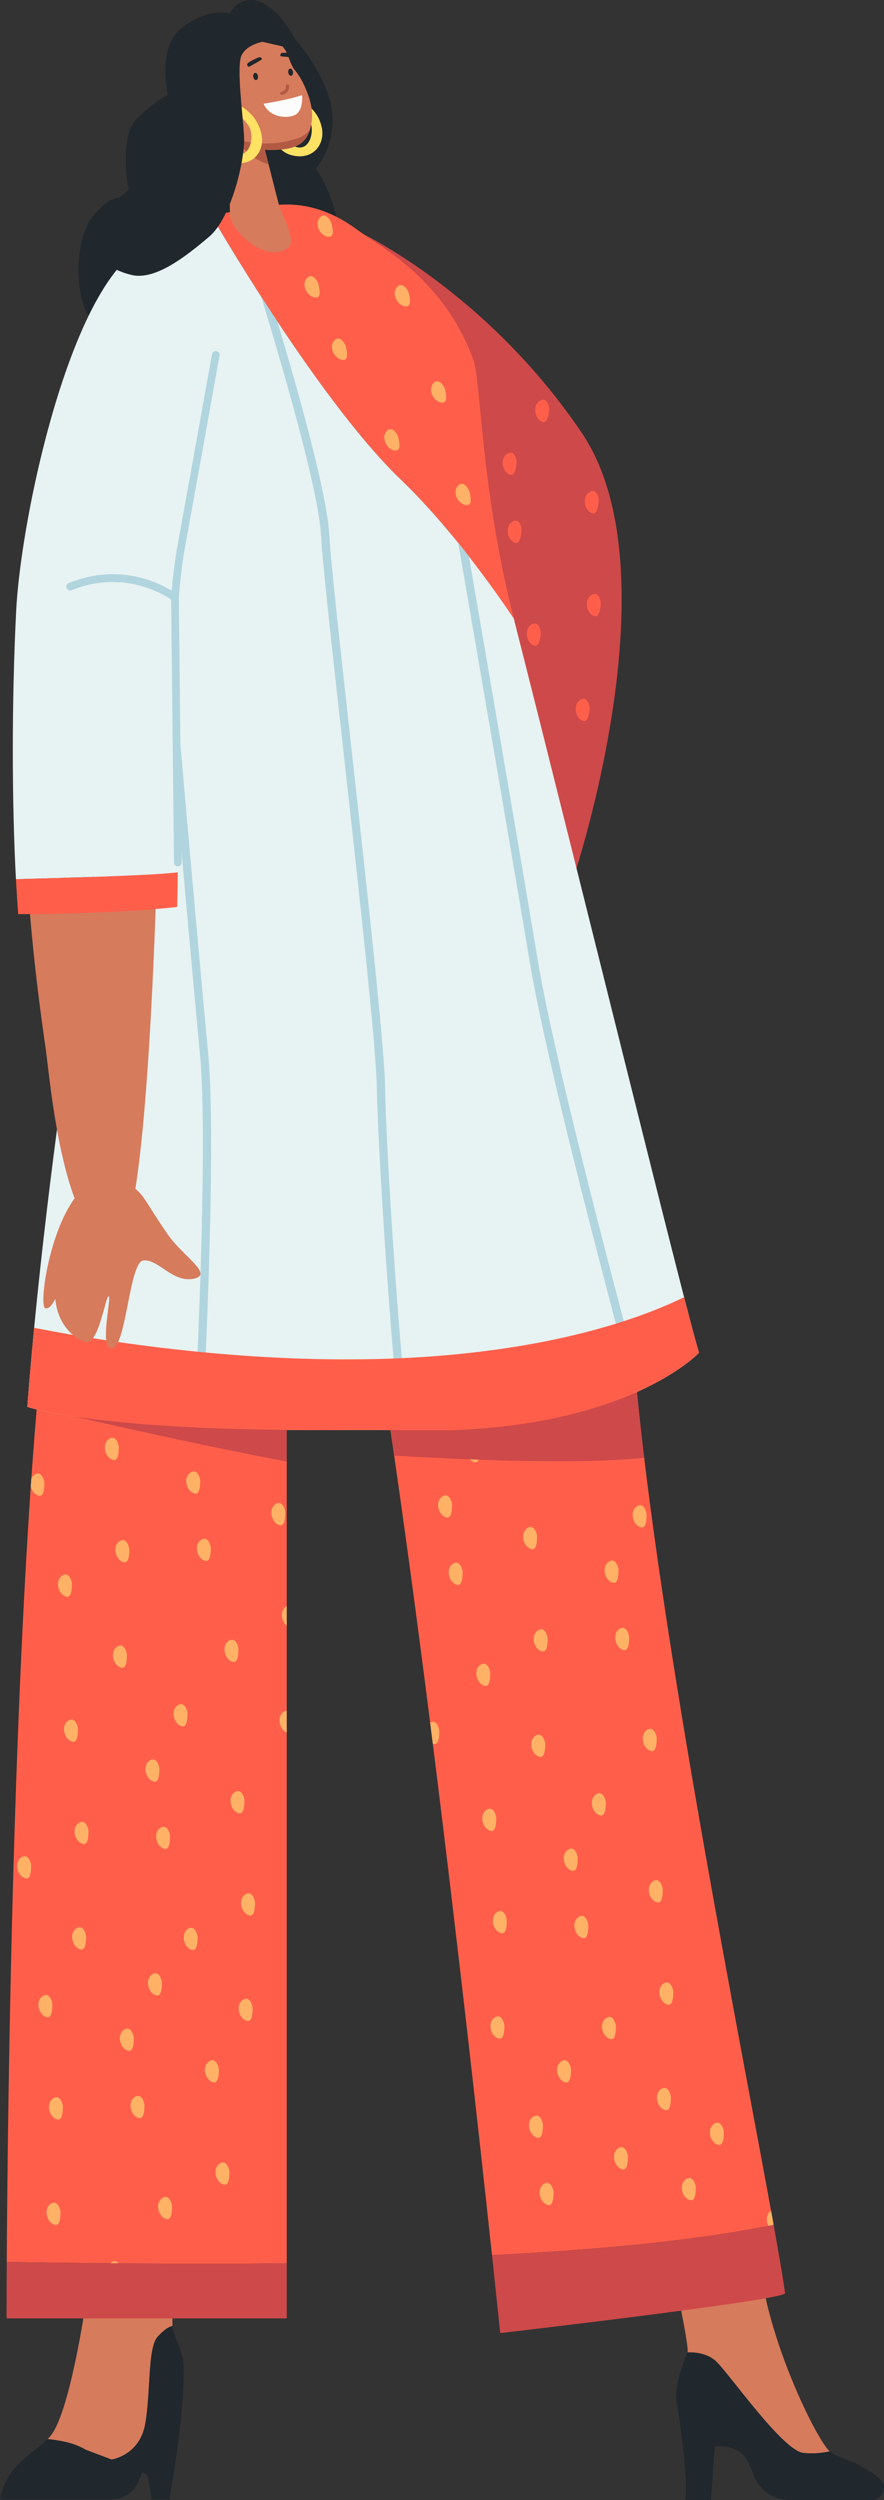 <svg xmlns="http://www.w3.org/2000/svg" width="382.21" height="1080" viewBox="0 0 382.21 1080"><rect x="0" y="0" width="382.21" height="1080" fill="#333333" stroke="none"/><g id="a"/><g id="b"><g id="c"><g id="d"><path d="M156.76 101.02s53.74 25.35 94.74 85.9c41 60.55-3.81 193.08-3.81 193.08.0.0-97.95-269.05-90.93-278.98z" fill="#ce4949"/><g><path d="M309.67 1020.14c5.85 5.61 28.81 38.61 37.67 39.5 4.78.48 8.75-.08 11.41-.69-5.36-4.45-27.61-48.89-30.54-83.88l-39.34-3.94s9.41 42.64 8.39 45.07c3.52-.08 8.79.48 12.41 3.94z" fill="#d67b5c"/><path d="M380.88 1071.36c-3.1-3.12-8.78-6.79-19.06-10.53-1.02-.37-2.04-1.03-3.08-1.88-2.66.62-6.63 1.17-11.41.69-8.86-.89-31.82-33.89-37.67-39.5-3.61-3.46-8.89-4.02-12.41-3.94-2.29 5.46-5.83 15.27-4.72 21.45 1.61 8.92 5.18 34.38 3.73 42.36h11.15l1.62-23.19s8.53-.89 12.65 4.01c1.54 1.84 2.93 5 4.07 8.22 2.35 6.69 8.71 10.95 15.97 10.95h35.04c4.52.0 7.19-5.54 4.11-8.64z" fill="#20272d"/></g><g><path d="M48.23 1062.52s12.02-1.7 14.51-15.15c2.49-13.45.98-33.02 5.46-37.95 2.2-2.42 4.39-4.23 6.37-4.57-.14-11.72.86-15.54.86-15.54l-38.47 6.46s-6.53 44.74-14.62 55.87c-.51.7-1.1 1.38-1.76 2.04 3.87.36 11.37 1.43 16.43 4.59l11.21 4.25z" fill="#d67b5c"/><path d="M0 1079.76H47.7c5.69.0 10.44-3.2 12.51-8.42l1.34-3.38 2.34 1.36 1.66 10.44h7.66s7.2-39 6.07-59.39c-.24-4.24-4.67-12.46-4.71-15.54-1.98.35-4.16 2.15-6.37 4.57-4.48 4.94-2.97 24.51-5.46 37.95-2.49 13.45-14.51 15.15-14.51 15.15l-11.21-4.25c-5.06-3.16-12.56-4.24-16.43-4.59-6.15 6.23-17.93 11.33-20.58 26.1z" fill="#20272d"/></g><path d="M274.72 594.4l-125.69-93.31c24.75 119.72 53.75 380.22 63.69 473.08 38.6-1.96 84.13-5.43 121.76-13.08-14.04-77.95-49.33-253.71-59.76-366.68z" fill="#ff5f4a"/><path d="M212.72 974.16c2.27 21.24 3.55 33.71 3.55 33.71.0.0 123.58-14.32 123.17-17.24-.96-6.81-2.68-16.9-4.96-29.56-37.63 7.66-83.16 11.12-121.76 13.08z" fill="#ce4949"/><path d="M2.92 977.08c-.09 15.51-.09 24.44-.09 24.44H123.98v-23.87c-40.26.66-97.84-.17-121.05-.57z" fill="#ce4949"/><path d="M18.19 583.57C5.64 707.36 3.34 907.85 2.92 977.08c23.21.4 80.8 1.23 121.05.57v-398.28l-105.79 4.21z" fill="#ff5f4a"/><path d="M43.16 90.22s-9.7 6.42-9.17 28.05c.54 21.63 10.55 28.6 32.72 38.44 22.17 9.83 64-8.2 75.98-33.24s-6.09-50.6-6.09-50.6c0 0 9.13-10.55 6.81-25.74-2.32-15.2-15.55-29.86-15.55-29.86.0.0-10.55-20.56-22.17-16.8-11.62 3.75-6.45 19.23-4.39 23.29 2.06 4.06-41.46 61.67-58.14 66.47z" fill="#20272d"/><path d="M173.08 206.94c18.94 18.15 36.39 41.51 49.06 60.23-14.43-56.85-14.06-102.49-17.6-112.08-12.79-34.64-39.76-48.23-50.09-55.84-13.07-9.62-26.46-13.01-42.05-9.64-3.91.84-13.25 1.83-21.02 3.48 15.52 26.64 52.64 86 81.7 113.85z" fill="#ff5f4a"/><path d="M222.14 267.18c-12.67-18.72-30.13-42.08-49.06-60.23-29.06-27.85-66.18-87.21-81.7-113.85-4.06.86-7.69 1.9-9.9 3.2-50.75 29.81-14.76 133.95-27.77 205.73-4.39 24.25-32.46 180.95-41.9 305.73.0.0 30.86 10.95 140.61 9.97 6.37-.06 39.8.22 45.16.0 76.6-3.27 104.65-33.35 104.65-33.35-6-19.32-49.43-196.42-80.1-317.21z" fill="#e7f2f2"/><g><path d="M232.43 704.4c-3.12 2.24-1.58 8.17 1.95 8.98 2.34.54 2.34-3.84 2.4-5.36.04-1.07-1.22-5.86-4.35-3.63z" fill="#ffb266"/><path d="M191.1 646.57c-3.12 2.24-1.58 8.17 1.95 8.98 2.34.54 2.34-3.84 2.4-5.36.04-1.07-1.22-5.86-4.35-3.63z" fill="#ffb266"/><path d="M209.57 728.26c2.34.54 2.34-3.84 2.4-5.36.04-1.07-1.22-5.86-4.35-3.63-3.12 2.24-1.58 8.17 1.95 8.98z" fill="#ffb266"/><path d="M197.64 684.63c2.34.54 2.34-3.84 2.4-5.36.04-1.07-1.22-5.86-4.35-3.63-3.12 2.24-1.58 8.17 1.95 8.98z" fill="#ffb266"/><path d="M227.87 660.23c-3.12 2.24-1.58 8.17 1.95 8.98 2.34.54 2.34-3.84 2.4-5.36.04-1.07-1.22-5.86-4.35-3.63z" fill="#ffb266"/><path d="M203.24 622.66c-3.12 2.24-1.58 8.17 1.95 8.98 2.34.54 2.34-3.84 2.4-5.36.04-1.07-1.22-5.86-4.35-3.63z" fill="#ffb266"/><path d="M231.39 749.95c-3.12 2.24-1.58 8.17 1.95 8.98 2.34.54 2.34-3.84 2.4-5.36.04-1.07-1.22-5.86-4.35-3.63z" fill="#ffb266"/><path d="M265.04 683.72c2.34.54 2.34-3.84 2.4-5.36.04-1.07-1.22-5.86-4.35-3.63-3.12 2.24-1.58 8.17 1.95 8.98z" fill="#ffb266"/><path d="M283.95 751.07c.04-1.07-1.22-5.86-4.35-3.63-3.12 2.24-1.58 8.17 1.95 8.98 2.34.54 2.34-3.84 2.4-5.36z" fill="#ffb266"/><path d="M267.68 703.81c-3.12 2.24-1.58 8.17 1.95 8.98 2.34.54 2.34-3.84 2.4-5.36.04-1.07-1.22-5.86-4.35-3.63z" fill="#ffb266"/><path d="M277.18 659.81c2.34.54 2.34-3.84 2.4-5.36.04-1.07-1.22-5.86-4.35-3.63-3.12 2.24-1.58 8.17 1.95 8.98z" fill="#ffb266"/><path d="M301.7 782c.02.52.11 1.04.27 1.54-.09-.51-.18-1.03-.27-1.54z" fill="#ffb266"/><path d="M286.77 857c-3.12 2.24-1.58 8.17 1.95 8.98 2.34.54 2.34-3.84 2.4-5.36.04-1.07-1.22-5.86-4.35-3.63z" fill="#ffb266"/><path d="M249.79 802.79c.04-1.07-1.22-5.86-4.35-3.63-3.12 2.24-1.58 8.17 1.95 8.98 2.34.54 2.34-3.84 2.4-5.36z" fill="#ffb266"/><path d="M263.91 880.86c2.34.54 2.34-3.84 2.4-5.36.04-1.07-1.22-5.86-4.35-3.63-3.12 2.24-1.58 8.17 1.95 8.98z" fill="#ffb266"/><path d="M251.98 837.22c2.34.54 2.34-3.84 2.4-5.36.04-1.07-1.22-5.86-4.35-3.63-3.12 2.24-1.58 8.17 1.95 8.98z" fill="#ffb266"/><path d="M284.16 821.8c2.34.54 2.34-3.84 2.4-5.36.04-1.07-1.22-5.86-4.35-3.63-3.12 2.24-1.58 8.17 1.95 8.98z" fill="#ffb266"/><path d="M257.58 775.26c-3.12 2.24-1.58 8.17 1.95 8.98 2.34.54 2.34-3.84 2.4-5.36.04-1.07-1.22-5.86-4.35-3.63z" fill="#ffb266"/><path d="M287.67 911.53c2.34.54 2.34-3.84 2.4-5.36.04-1.07-1.22-5.86-4.35-3.63-3.12 2.24-1.58 8.17 1.95 8.98z" fill="#ffb266"/><path d="M214.78 826.11c-3.12 2.24-1.58 8.17 1.95 8.98 2.34.54 2.34-3.84 2.4-5.36.04-1.07-1.22-5.86-4.35-3.63z" fill="#ffb266"/><path d="M212.17 790.91c2.34.54 2.34-3.84 2.4-5.36.04-1.07-1.22-5.86-4.35-3.63-3.12 2.24-1.58 8.17 1.95 8.98z" fill="#ffb266"/><path d="M189.94 747.99c.04-1.02-1.12-5.46-3.96-3.87.38 3.03.77 6.06 1.15 9.09.14.05.27.1.42.14 2.34.54 2.34-3.84 2.4-5.36z" fill="#ffb266"/><path d="M215.69 880.64c2.34.54 2.34-3.84 2.4-5.36.04-1.07-1.22-5.86-4.35-3.63-3.12 2.24-1.58 8.17 1.95 8.98z" fill="#ffb266"/><path d="M232.36 923.48c2.34.54 2.34-3.84 2.4-5.36.04-1.07-1.22-5.86-4.35-3.63-3.12 2.24-1.58 8.17 1.95 8.98z" fill="#ffb266"/><path d="M236.95 952.56c2.34.54 2.34-3.84 2.4-5.36.04-1.07-1.22-5.86-4.35-3.63-3.12 2.24-1.58 8.17 1.95 8.98z" fill="#ffb266"/><path d="M269.12 937.13c2.34.54 2.34-3.84 2.4-5.36.04-1.07-1.22-5.86-4.35-3.63s-1.58 8.17 1.95 8.98z" fill="#ffb266"/><path d="M242.55 890.59c-3.12 2.24-1.58 8.17 1.95 8.98 2.34.54 2.34-3.84 2.4-5.36.04-1.07-1.22-5.86-4.35-3.63z" fill="#ffb266"/><path d="M296.49 941.48c-3.12 2.24-1.58 8.17 1.95 8.98 2.34.54 2.34-3.84 2.4-5.36.04-1.07-1.22-5.86-4.35-3.63z" fill="#ffb266"/><path d="M333.39 955.05s-.09.05-.13.09c-1.96 1.4-2.08 4.26-1.03 6.39.75-.15 1.51-.3 2.26-.45-.35-1.94-.72-3.97-1.09-6.03z" fill="#ffb266"/><path d="M308.63 917.57c-3.12 2.24-1.58 8.17 1.95 8.98 2.34.54 2.34-3.84 2.4-5.36.04-1.07-1.22-5.86-4.35-3.63z" fill="#ffb266"/></g><g><path d="M53.52 674.87c2.34.54 2.34-3.84 2.4-5.36.04-1.07-1.22-5.86-4.35-3.63-3.12 2.24-1.58 8.17 1.95 8.98z" fill="#ffb266"/><path d="M31.11 684.39c.04-1.07-1.22-5.86-4.35-3.63-3.12 2.24-1.58 8.17 1.95 8.98 2.34.54 2.34-3.84 2.4-5.36z" fill="#ffb266"/><path d="M16.79 646.12c2.34.54 2.34-3.84 2.4-5.36.04-1.07-1.22-5.86-4.35-3.63-.59.42-1.01.98-1.29 1.6-.08 1.13-.16 2.27-.24 3.4.43 1.87 1.7 3.57 3.47 3.98z" fill="#ffb266"/><path d="M47.02 621.71c-3.12 2.24-1.58 8.17 1.95 8.98 2.34.54 2.34-3.84 2.4-5.36.04-1.07-1.22-5.86-4.35-3.63z" fill="#ffb266"/><path d="M24.34 593.13c2.34.54 2.34-3.84 2.4-5.36.04-1.07-1.22-5.86-4.35-3.63-3.12 2.24-1.58 8.17 1.95 8.98z" fill="#ffb266"/><path d="M52.48 720.42c2.34.54 2.34-3.84 2.4-5.36.04-1.07-1.22-5.86-4.35-3.63-3.12 2.24-1.58 8.17 1.95 8.98z" fill="#ffb266"/><path d="M123.98 702.27v-8.47c-.13.07-.27.16-.41.26-2.62 1.88-1.95 6.34.41 8.21z" fill="#ffb266"/><path d="M84.18 645.2c2.34.54 2.34-3.84 2.4-5.36.04-1.07-1.22-5.86-4.35-3.63-3.12 2.24-1.58 8.17 1.95 8.98z" fill="#ffb266"/><path d="M103.1 712.56c.04-1.07-1.22-5.86-4.35-3.63-3.12 2.24-1.58 8.17 1.95 8.98 2.34.54 2.34-3.84 2.4-5.36z" fill="#ffb266"/><path d="M88.77 674.28c2.34.54 2.34-3.84 2.4-5.36.04-1.07-1.22-5.86-4.35-3.63-3.12 2.24-1.58 8.17 1.95 8.98z" fill="#ffb266"/><path d="M119 649.88c-3.12 2.24-1.58 8.17 1.95 8.98 2.34.54 2.34-3.84 2.4-5.36.04-1.07-1.22-5.86-4.35-3.63z" fill="#ffb266"/><path d="M98.72 615.94c.04-1.07-1.22-5.86-4.35-3.63-3.12 2.24-1.58 8.17 1.95 8.98 2.34.54 2.34-3.84 2.4-5.36z" fill="#ffb266"/><path d="M123.98 739.02c-.43.02-.92.19-1.46.58-2.97 2.13-1.71 7.59 1.46 8.82v-9.4z" fill="#ffb266"/><path d="M105.92 818.48c-3.12 2.24-1.58 8.17 1.95 8.98 2.34.54 2.34-3.84 2.4-5.36.04-1.07-1.22-5.86-4.35-3.63z" fill="#ffb266"/><path d="M64.59 760.65c-3.12 2.24-1.58 8.17 1.95 8.98 2.34.54 2.34-3.84 2.4-5.36.04-1.07-1.22-5.86-4.35-3.63z" fill="#ffb266"/><path d="M83.05 842.34c2.34.54 2.34-3.84 2.4-5.36.04-1.07-1.22-5.86-4.35-3.63-3.12 2.24-1.58 8.17 1.95 8.98z" fill="#ffb266"/><path d="M71.13 798.71c2.34.54 2.34-3.84 2.4-5.36.04-1.07-1.22-5.86-4.35-3.63-3.12 2.24-1.58 8.17 1.95 8.98z" fill="#ffb266"/><path d="M103.3 783.29c2.34.54 2.34-3.84 2.4-5.36.04-1.07-1.22-5.86-4.35-3.63-3.12 2.24-1.58 8.17 1.95 8.98z" fill="#ffb266"/><path d="M76.73 736.74c-3.12 2.24-1.58 8.17 1.95 8.98 2.34.54 2.34-3.84 2.4-5.36.04-1.07-1.22-5.86-4.35-3.63z" fill="#ffb266"/><path d="M106.82 873.01c2.34.54 2.34-3.84 2.4-5.36.04-1.07-1.22-5.86-4.35-3.63-3.12 2.24-1.58 8.17 1.95 8.98z" fill="#ffb266"/><path d="M33.93 787.59c-3.12 2.24-1.58 8.17 1.95 8.98 2.34.54 2.34-3.84 2.4-5.36.04-1.07-1.22-5.86-4.35-3.63z" fill="#ffb266"/><path d="M11.07 811.45c2.34.54 2.34-3.84 2.4-5.36.04-1.07-1.22-5.86-4.35-3.63-3.12 2.24-1.58 8.17 1.95 8.98z" fill="#ffb266"/><path d="M31.32 752.4c2.34.54 2.34-3.84 2.4-5.36.04-1.07-1.22-5.86-4.35-3.63-3.12 2.24-1.58 8.17 1.95 8.98z" fill="#ffb266"/><path d="M34.83 842.12c2.34.54 2.34-3.84 2.4-5.36.04-1.07-1.22-5.86-4.35-3.63-3.12 2.24-1.58 8.17 1.95 8.98z" fill="#ffb266"/><path d="M22.86 906.59c-3.12 2.24-1.58 8.17 1.95 8.98 2.34.54 2.34-3.84 2.4-5.36.04-1.07-1.22-5.86-4.35-3.63z" fill="#ffb266"/><path d="M18.3 862.41c-3.12 2.24-1.58 8.17 1.95 8.98 2.34.54 2.34-3.84 2.4-5.36.04-1.07-1.22-5.86-4.35-3.63z" fill="#ffb266"/><path d="M23.77 961.12c2.34.54 2.34-3.84 2.4-5.36.04-1.07-1.22-5.86-4.35-3.63-3.12 2.24-1.58 8.17 1.95 8.98z" fill="#ffb266"/><path d="M96.8 943.74c2.34.54 2.34-3.84 2.4-5.36.04-1.07-1.22-5.86-4.35-3.63-3.12 2.24-1.58 8.17 1.95 8.98z" fill="#ffb266"/><path d="M55.47 885.9c2.34.54 2.34-3.84 2.4-5.36.04-1.07-1.22-5.86-4.35-3.63-3.12 2.24-1.58 8.17 1.95 8.98z" fill="#ffb266"/><path d="M71.99 958.62c2.34.54 2.34-3.84 2.4-5.36.04-1.07-1.22-5.86-4.35-3.63-3.12 2.24-1.58 8.17 1.95 8.98z" fill="#ffb266"/><path d="M60.06 914.98c2.34.54 2.34-3.84 2.4-5.36.04-1.07-1.22-5.86-4.35-3.63-3.12 2.24-1.58 8.17 1.95 8.98z" fill="#ffb266"/><path d="M92.24 899.56c2.34.54 2.34-3.84 2.4-5.36.04-1.07-1.22-5.86-4.35-3.63-3.12 2.24-1.58 8.17 1.95 8.98z" fill="#ffb266"/><path d="M67.61 862c2.34.54 2.34-3.84 2.4-5.36.04-1.07-1.22-5.86-4.35-3.63-3.12 2.24-1.58 8.17 1.95 8.98z" fill="#ffb266"/><path d="M48.02 977.44c-.1.07-.18.16-.27.23 1.13.01 2.26.02 3.4.03-.7-.86-1.73-1.27-3.13-.27z" fill="#ffb266"/></g><path d="M99 55.44l.41 37.61c.09 6.19 15.81 21.72 25.46 13.65 2.82-2.36-1.16-10.78-4.02-17.14l-8.17-32.11-13.68-2.01z" fill="#d67b5c"/><path d="M116.11 70.94l-2.51-9.85-12.31-1.21s7.32 9.38 14.82 11.06z" fill="#b35a44"/><path d="M170.43 628.81c19.79 1.21 78.84 4.35 108.08.87-1.48-12.27-2.76-24.09-3.79-35.28l-16.53-12.28-93.46 8.58c1.91 12.31 3.81 25.05 5.7 38.1z" fill="#ce4949"/><path d="M123.98 586.68c-41.33 5.09-74.97 9.73-77.95 11.66-8.1 5.24-13.79 13.6-13.79 13.6.0.0 49.66 11.51 91.74 19.46v-44.73z" fill="#ce4949"/><path d="M134.01 46.31s4.02 2.88 5.18 9.13c1.16 6.25-2.86 12.52-10.37 12.06-5.77-.36-8.94-3.79-9.56-7.12-.63-3.33-.17-4.8-.17-4.8l3.22-.51s1.66 8.29 6.93 8.65c5.27.36 6.65-7.76 4.77-11.51-1.88-3.75.0-5.9.0-5.9z" fill="#ffe164"/><path d="M96.19 30.31S94.91 41.22 96.03 49c1.66 11.48 10 15.87 21.65 15.77 11.35-.1 15.53-3.32 16.94-11.36.35-1.99.46-4.01.09-6.64-.61-4.38-3.5-12.12-7.27-16.51-1.72-2-2.9-6.76-3.95-8.39-7.58-11.8-24.32-8.16-27.31 8.44z" fill="#d67b5c"/><path d="M121.88 41.06c-.33.02-.63-.18-.72-.51-.1-.37.11-.76.49-.86 2.3-.64 1.94-2.32 1.93-2.39-.09-.38.15-.75.52-.84.38-.09.75.15.84.52.24 1.05-.05 3.25-2.91 4.05-.04.01-.09.02-.13.02z" fill="#b35a44"/><path d="M111.54 32.88c.13.86-.22 1.63-.78 1.71-.56.09-1.12-.54-1.26-1.4-.13-.86.22-1.63.78-1.71.56-.09 1.12.54 1.26 1.4z" fill="#20272d"/><path d="M126.67 31.04c.13.86-.22 1.63-.78 1.71s-1.12-.54-1.26-1.4c-.13-.86.22-1.63.78-1.71.56-.09 1.12.54 1.26 1.4z" fill="#20272d"/><g><path d="M87.5 616.75c2.22-44.48 5.73-128.68 2.44-162.55-4.1-42.22-24.97-277.52-28.76-333.96-1.14 2.68-2.12 5.49-2.98 8.42 5 68.45 24.25 285.49 28.18 325.88 3.27 33.67-.23 117.65-2.45 162.04 1.17.06 2.36.11 3.57.17z" fill="#b1d5de"/><path d="M166.52 470.08c-.27-18.02-7.79-85.71-14.42-145.43-4.88-43.96-9.1-81.93-9.73-93.61-.97-17.83-13.38-61.93-22.45-92.2-2.4-3.62-4.74-7.2-7-10.7 8.9 29.11 24.8 83.41 25.87 103.09.64 11.78 4.86 49.79 9.75 93.81 6.62 59.64 14.13 127.23 14.4 145.09.24 15.85 2.62 57.55 5.3 92.96 2.02 26.74 3.69 43.79 5.04 54.7 1.19.0 2.39.0 3.58.01-4.45-36.72-9.92-120.23-10.34-147.73z" fill="#b1d5de"/><path d="M202.76 240.41c-1.51-1.95-3.06-3.89-4.63-5.84 8.99 52.22 24.28 141.15 30.9 181 6.89 41.47 31.56 135.37 45.26 186.25 1.14-.5 2.24-.99 3.3-1.49-13.71-50.94-38.19-144.16-45.04-185.34-6.36-38.26-20.7-121.76-29.79-174.58z" fill="#b1d5de"/></g><path d="M113.98 44.8s11.16-1.71 16.6-3.74c0 0 .7 5.72-2.35 8.17-2.63 2.11-11.54 2.14-14.25-4.42z" fill="#fcfcfc"/><path d="M111.9 24.74s-4.83 2.08-5.02 2.9c-.19.82.65 1.38.99 1.13.34-.25 5.63-3 5.45-3.31-.18-.31-.9-.95-1.42-.72z" fill="#20272d"/><path d="M197.58 617.74c76.6-3.27 104.65-33.35 104.65-33.35-1.06-3.43-3.31-11.84-6.45-24.01-17.96 8.73-52.07 21.08-106.92 25.4-71.32 5.61-143.51-6.19-174.09-12.18-1.11 11.57-2.11 23.01-2.95 34.18.0.0 30.86 10.95 140.61 9.97 6.37-.06 39.8.22 45.16.0z" fill="#ff5f4a"/><path d="M121.83 22.87s4-.28 4.44.37c.44.65.11 1.52-.22 1.45-.32-.08-4.88-.19-4.88-.55s.23-1.25.66-1.27z" fill="#20272d"/><path d="M117.68 64.77c-6.75.06-12.38-1.4-16.25-4.86 11 3.32 19.75 2.15 26.86-.04 2.76-.85 4.56-2.36 5.73-3.89-1.86 6.16-6.28 8.7-16.34 8.79z" fill="#b35a44"/><path d="M113.13 58.4c-1.16-6.25-4.95-9.4-4.95-9.4.0.0-4.02-4.34-6.08-3.22-1.92 1.05 4.27 6.48 5.63 8.92.07.16.13.31.21.47.04.14.1.27.17.38 1.61 3.89.16 11.48-4.94 11.13-5.27-.36-6.93-8.65-6.93-8.65l-3.22.51s-.46 1.46.17 4.8c.63 3.33 3.79 6.77 9.56 7.12 7.51.47 11.53-5.81 10.37-12.06z" fill="#ffe164"/><path d="M113.54 18.07s9.65 2.29 11.02 2.41c1.37.12-4.95-10.25-10.19-11.92-5.24-1.67-9.71 3.52-9.48 4.53.24 1.01 8.64 4.98 8.64 4.98z" fill="#20272d"/><path d="M72.57 533.32c6.64 9.54 20.12 17.3 11.1 19.09-9.02 1.79-15.21-8.54-21.64-7.92-6.43.62-7.41 40.03-14.31 37.96-4.58-1.37.67-22.68-.75-22.49-1.42.19-4.46 21.7-10.1 19.73-6.92-2.42-12.18-9.44-12.96-18.63-1.27 2.58-2.77 4.5-4.32 4.09-4.19-1.12 7.17-71.97 36.53-53.34 6.35 4.03 6.24 6.83 16.47 21.51z" fill="#d67b5c"/><path d="M12.7 391.66c1.92 24.05 4.6 44.37 6.98 60.79 1.86 12.84 7.89 87.31 30.98 83.93 9.57-1.4 14.46-81.61 16.77-147.16-21.03 2.39-42.69 2.57-54.74 2.44z" fill="#d67b5c"/><g><path d="M76.87 376.86c.29-42.86-1.38-116.93-1.21-120.12.91-17.14 16.97-109.88 16.97-109.88.0.0 5.94-36.36-18.03-41.97C36.49 95.97 9.32 217.31 6.98 264.08c-1.99 39.78-1.82 83.41-.09 115.72 13.27-.34 39.88-1.08 56.53-1.95 4.97-.26 9.46-.61 13.44-1z" fill="#e7f2f2"/><path d="M63.43 377.85c-16.65.87-43.26 1.61-56.53 1.95.29 5.36.62 10.43.99 15.1 12.04.14 47.65-.71 68.68-3.1.17-4.7.26-9.72.29-14.94-3.98.39-8.47.74-13.44 1z" fill="#ff5f4a"/></g><path d="M113.54 18.07s-6.57 1-9.03 5.68.63 26.68 1.03 35.61c.4 8.94-5.19 34.5-15.17 42.95-9.98 8.45-23.31 18.94-33.5 16.47-10.19-2.47-19.49-9.14-16.8-21.9 2.68-12.76 16.09-12.23 16.09-12.23.0.0-5.69-24.66 3.14-33.42 8.83-8.76 13.3-10.17 13.3-10.17.0.0-4.73-20.1 5.54-28.63 9.48-7.87 20.02-8.76 25.92-4.47 5.9 4.29 9.48 10.1 9.48 10.1z" fill="#20272d"/><path d="M75.65 259.85c-.37.0-.73-.12-1.03-.36-.18-.14-18.88-14.53-43.7-4.52-.85.34-1.82-.07-2.16-.92-.34-.85.07-1.82.92-2.16 21.54-8.68 38.43-.49 44.55 3.32.99-11.47 2.32-18.55 3.14-22.92l.18-.99c1.63-8.81 13.98-77.58 14.1-78.27.16-.9 1.03-1.5 1.93-1.34.9.16 1.51 1.03 1.34 1.93-.12.69-12.47 69.47-14.11 78.29l-.19.99c-.87 4.65-2.33 12.44-3.32 25.43-.05.61-.43 1.15-.99 1.4-.21.09-.44.14-.67.14z" fill="#b1d5de"/><path d="M76.89 374.27c-.91.0-1.65-.73-1.66-1.65l-1.24-114.42c0-.92.73-1.67 1.65-1.68h.02c.91.0 1.65.73 1.66 1.65l1.24 114.42c0 .92-.73 1.67-1.65 1.68h-.02z" fill="#b1d5de"/><g><path d="M192.37 168.12c-.23-1.04-2.68-5.36-5.13-2.4-2.45 2.96.55 8.3 4.17 8.19 2.4-.07 1.28-4.31.96-5.79z" fill="#ffb266"/><path d="M137.67 122.72c-.23-1.04-2.68-5.36-5.13-2.4-2.45 2.96.55 8.3 4.17 8.19 2.4-.07 1.28-4.31.96-5.79z" fill="#ffb266"/><path d="M172.18 188.83c-.23-1.04-2.68-5.36-5.13-2.4-2.45 2.96.55 8.3 4.17 8.19 2.4-.07 1.28-4.31.96-5.79z" fill="#ffb266"/><path d="M149.52 149.67c-.23-1.04-2.68-5.36-5.13-2.4s.55 8.3 4.17 8.19c2.4-.07 1.28-4.31.96-5.79z" fill="#ffb266"/><path d="M176.7 126.56c-.23-1.04-2.68-5.36-5.13-2.4-2.45 2.96.55 8.3 4.17 8.19 2.4-.07 1.28-4.31.96-5.79z" fill="#ffb266"/><path d="M143.32 96.52c-.23-1.04-2.68-5.36-5.13-2.4-2.45 2.96.55 8.3 4.17 8.19 2.4-.07 1.28-4.31.96-5.79z" fill="#ffb266"/><path d="M202.98 212.42c-.23-1.04-2.68-5.36-5.13-2.4-2.45 2.96.55 8.3 4.17 8.19 2.4-.07 1.28-4.31.96-5.79z" fill="#ffb266"/></g><g><path d="M259.76 261.01c.13-1.06-.73-5.94-4.03-3.97-3.3 1.97-2.25 8.01 1.19 9.11 2.29.73 2.65-3.63 2.84-5.14z" fill="#ff5f4a"/><path d="M223.36 199.95c.13-1.06-.73-5.94-4.03-3.97-3.3 1.97-2.25 8.01 1.19 9.11 2.29.73 2.65-3.63 2.84-5.14z" fill="#ff5f4a"/><path d="M233.8 273.78c.13-1.06-.73-5.94-4.03-3.97-3.3 1.97-2.25 8.01 1.19 9.11 2.29.73 2.65-3.63 2.84-5.14z" fill="#ff5f4a"/><path d="M225.53 229.31c.13-1.06-.73-5.94-4.03-3.97-3.3 1.97-2.25 8.01 1.19 9.11 2.29.73 2.65-3.63 2.84-5.14z" fill="#ff5f4a"/><path d="M258.87 216.6c.13-1.06-.73-5.94-4.03-3.97-3.3 1.97-2.25 8.01 1.19 9.11 2.29.73 2.65-3.63 2.84-5.14z" fill="#ff5f4a"/><path d="M237.44 177.13c.13-1.06-.73-5.94-4.03-3.97-3.3 1.97-2.25 8.01 1.19 9.11 2.29.73 2.65-3.63 2.84-5.14z" fill="#ff5f4a"/><path d="M254.94 306.31c.13-1.06-.73-5.94-4.03-3.97-3.3 1.97-2.25 8.01 1.19 9.11 2.29.73 2.65-3.63 2.84-5.14z" fill="#ff5f4a"/></g></g></g></g></svg>